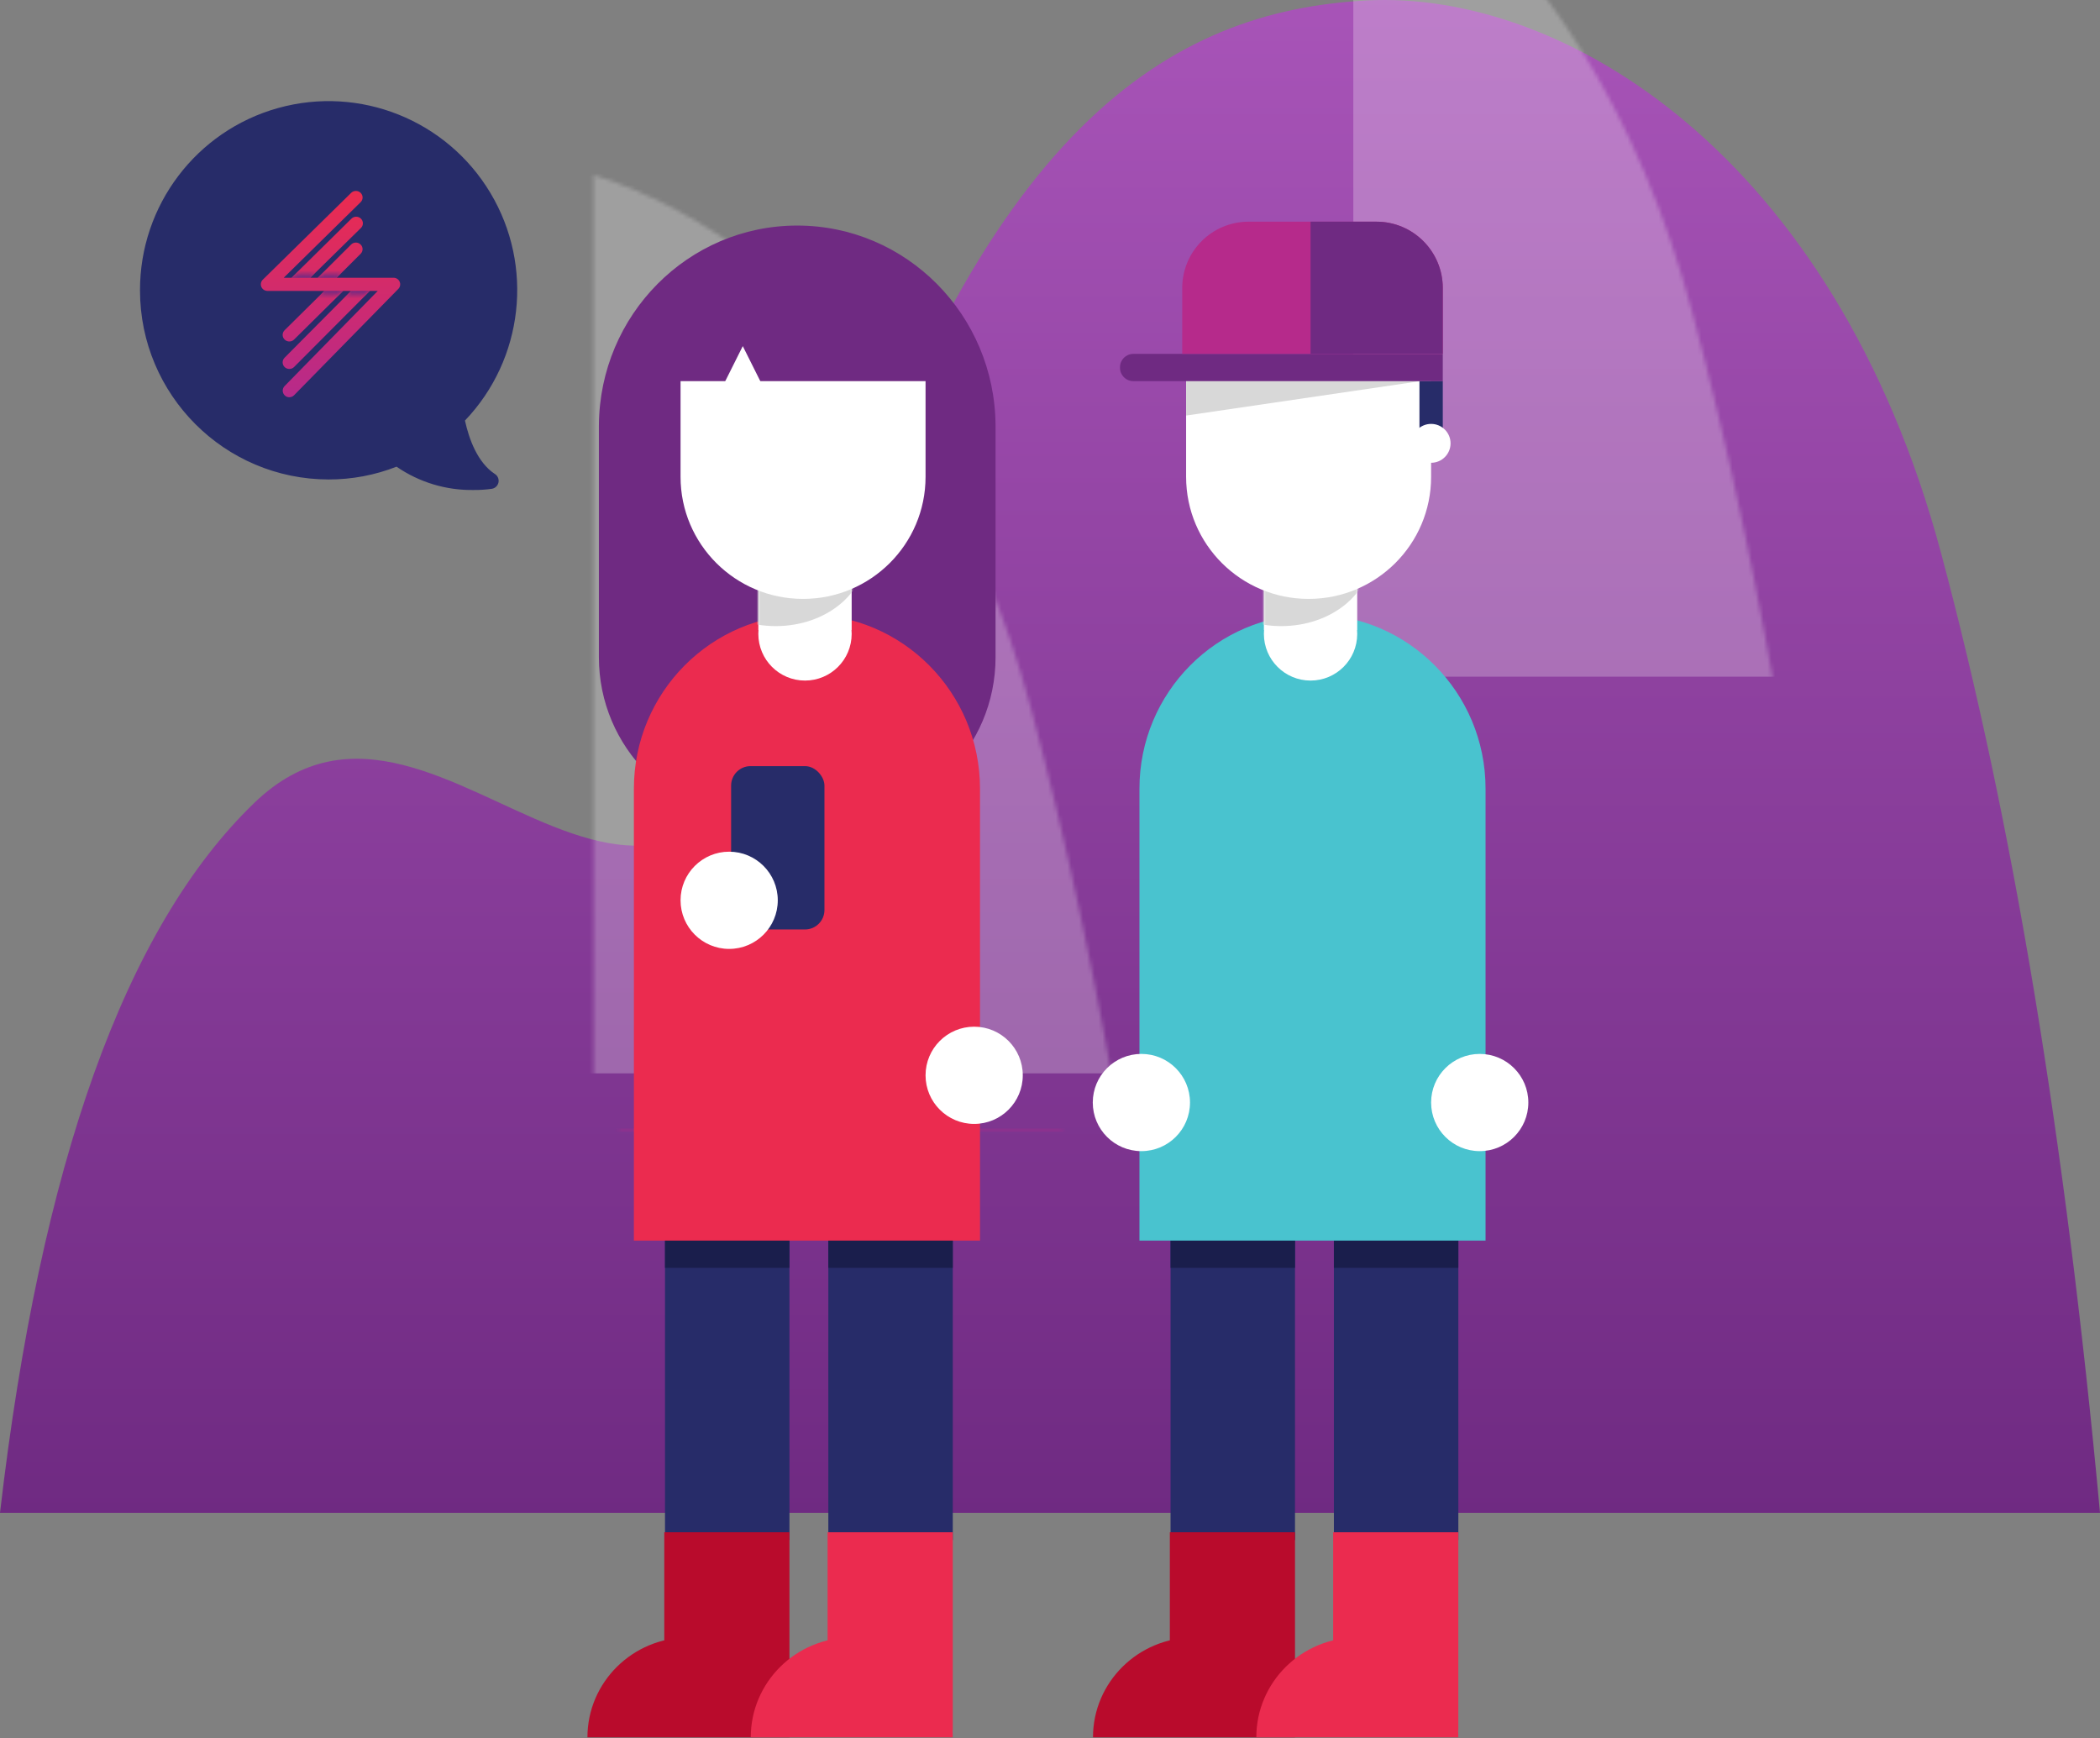 <?xml version="1.0" encoding="UTF-8"?>
<svg width="540px" height="447px" viewBox="0 0 540 447" version="1.1" xmlns="http://www.w3.org/2000/svg" xmlns:xlink="http://www.w3.org/1999/xlink">
    <rect x="0" y="0" width="540" height="447" fill="#808080" stroke="none"/>
    <!-- Generator: sketchtool 46.2 (44496) - http://www.bohemiancoding.com/sketch -->
    <title>A5D46853-AAE9-4CA5-8D06-0BA882DA8E41</title>
    <desc>Created with sketchtool.</desc>
    <defs>
        <linearGradient x1="50%" y1="0%" x2="50%" y2="100%" id="linearGradient-1">
            <stop stop-color="#A854B8" offset="0%"></stop>
            <stop stop-color="#6F2A82" offset="100%"></stop>
        </linearGradient>
        <path d="M-1.13686838e-13,389 L540,389 C529.58,299.278 507.781,238.427 474.605,206.447 C424.839,158.477 368.285,286.327 328.127,159.129 C287.969,31.931 238.88,2.822 188.597,0.122 C138.314,-2.578 68.409,39.439 40.872,142.203 C22.513,210.712 8.89,292.978 -1.13686838e-13,389 Z" id="path-2"></path>
        <path d="M23.959,18 L24,18 L24,0 L0,0 L0,18 L0.041,18 C0.014,18.33 0,18.663 0,19 C0,25.627 5.373,31 12,31 C18.627,31 24,25.627 24,19 C24,18.663 23.986,18.33 23.959,18 Z" id="path-4"></path>
        <path d="M23.959,18 L24,18 L24,0 L0,0 L0,18 L0.041,18 C0.014,18.33 0,18.663 0,19 C0,25.627 5.373,31 12,31 C18.627,31 24,25.627 24,19 C24,18.663 23.986,18.33 23.959,18 Z" id="path-6"></path>
        <linearGradient x1="50%" y1="0%" x2="50%" y2="100%" id="linearGradient-8">
            <stop stop-color="#EB2B4F" offset="0%"></stop>
            <stop stop-color="#B62A8B" offset="100%"></stop>
        </linearGradient>
        <path d="M23.301,0.588 C23.637,0.258 24.078,0.093 24.518,0.093 C24.959,0.093 25.4,0.258 25.737,0.59 C26.409,1.253 26.408,2.326 25.735,2.987 L5.957,22.418 L7.961,22.418 L23.364,7.233 C24.03,6.565 25.121,6.554 25.8,7.21 C26.479,7.866 26.49,8.939 25.824,9.607 L12.786,22.418 L14.719,22.418 L23.289,13.875 C23.959,13.21 25.049,13.206 25.724,13.865 C26.4,14.524 26.405,15.598 25.735,16.262 L19.57,22.418 L20.546,22.418 L27.403,22.418 L34.187,22.418 C34.878,22.418 35.502,22.824 35.772,23.45 C36.042,24.075 35.906,24.799 35.426,25.289 L8.623,52.628 C8.285,52.973 7.834,53.147 7.382,53.147 C6.952,53.147 6.559,52.989 6.225,52.672 C5.541,52.023 5.52,50.95 6.181,50.276 L30.134,25.808 L28.116,25.808 L8.616,45.378 C8.28,45.709 7.839,45.874 7.398,45.874 C6.958,45.874 6.517,45.709 6.181,45.378 C5.508,44.716 5.508,43.642 6.181,42.98 L23.244,25.808 L21.262,25.808 L8.623,38.306 C8.286,38.64 7.844,38.806 7.401,38.806 C6.962,38.806 6.523,38.641 6.186,38.313 C5.512,37.652 5.51,36.579 6.181,35.915 L16.402,25.808 L15.436,25.808 L8.685,25.808 L1.793,25.808 C1.096,25.808 0.468,25.394 0.202,24.761 C-0.064,24.127 0.083,23.398 0.577,22.913 L23.301,0.588 Z" id="path-9"></path>
        <linearGradient x1="50%" y1="0.811%" x2="50%" y2="100%" id="linearGradient-11">
            <stop stop-color="#6F2A82" stop-opacity="0" offset="0%"></stop>
            <stop stop-color="#6F2A82" offset="100%"></stop>
        </linearGradient>
        <linearGradient x1="44.293%" y1="100%" x2="44.293%" y2="0%" id="linearGradient-12">
            <stop stop-color="#6F2A82" stop-opacity="0" offset="0%"></stop>
            <stop stop-color="#6F2A82" offset="100%"></stop>
        </linearGradient>
        <linearGradient x1="50%" y1="100%" x2="50%" y2="0%" id="linearGradient-13">
            <stop stop-color="#6F2A82" stop-opacity="0" offset="0%"></stop>
            <stop stop-color="#6F2A82" offset="100%"></stop>
        </linearGradient>
    </defs>
    <g id="Page-1" stroke="none" stroke-width="1" fill="none" fill-rule="evenodd">
        <g id="Team" transform="translate(-720, -224)">
            <g id="Illustration" transform="translate(720, 224)">
                <g id="Group-4" transform="translate(270, 194.5) scale(-1, 1) translate(-270, -194.5) ">
                    <mask id="mask-3" fill="white">
                        <use xlink:href="#path-2"></use>
                    </mask>
                    <use id="Path-2" fill="url(#linearGradient-1)" opacity="0.211" xlink:href="#path-2"></use>
                    <rect id="Rectangle-5" fill="#FFFFFF" opacity="0.497" mask="url(#mask-3)" x="64" y="-62" width="128" height="236"></rect>
                    <rect id="Rectangle-5-Copy" fill="#FFFFFF" opacity="0.497" mask="url(#mask-3)" x="234" y="40" width="175" height="236"></rect>
                    <rect id="Rectangle-5-Copy-2" stroke="#B62A8B" stroke-width="0.833" opacity="0.497" mask="url(#mask-3)" x="227.417" y="142.417" width="174.167" height="148.167"></rect>
                </g>
                <g id="Group-15" transform="translate(151, 58)">
                    <rect id="Rectangle-3" fill="#272C69" x="20" y="259" width="32" height="79"></rect>
                    <rect id="Rectangle-3-Copy" fill="#272C69" x="62" y="259" width="32" height="79"></rect>
                    <rect id="Rectangle-3-Copy" fill="#1A1E4C" x="62" y="259" width="32" height="9"></rect>
                    <rect id="Rectangle-3-Copy-2" fill="#1A1E4C" x="20" y="259" width="32" height="9"></rect>
                    <path d="M3.001,51.368 C3.198,22.964 25.956,0 54,0 C82.044,0 104.802,22.964 104.999,51.368 L105,111 C105,134.196 86.196,153 63,153 L45,153 C21.804,153 3,134.196 3,111 L3,51.368 Z" id="Combined-Shape" fill="#6F2A82"></path>
                    <path d="M12,144.81 C12,120.062 31.923,100 56.5,100 C81.077,100 101,120.062 101,144.81 L101,261 L12,261 L12,144.81 Z" id="Combined-Shape" fill="#EB2B4F"></path>
                    <g id="Group-4" transform="translate(44, 86)">
                        <mask id="mask-5" fill="white">
                            <use xlink:href="#path-4"></use>
                        </mask>
                        <use id="Combined-Shape" fill="#FFFFFF" xlink:href="#path-4"></use>
                        <ellipse id="Oval-8" fill="#D8D8D8" mask="url(#mask-5)" cx="4.474" cy="-1.526" rx="23.058" ry="18.522"></ellipse>
                    </g>
                    <path d="M24,64.617 C24,81.949 38.103,96 55.5,96 C72.897,96 87,81.949 87,64.617 L87,40 L24,40 L24,64.617 Z" id="Combined-Shape" fill="#FFFFFF"></path>
                    <polygon id="Triangle" fill="#FFFFFF" points="40 31 46 43 34 43"></polygon>
                    <rect id="Rectangle-4" fill="#272C69" x="37" y="139" width="24" height="42" rx="5"></rect>
                    <circle id="Oval-3" fill="#FFFFFF" cx="36.5" cy="173.5" r="12.5"></circle>
                    <circle id="Oval-3-Copy" fill="#FFFFFF" cx="99.5" cy="218.5" r="12.5"></circle>
                    <g id="Group" transform="translate(26, 362.5) scale(-1, 1) translate(-26, -362.5) translate(0, 336)" fill="#B90B2C">
                        <path d="M51.945,52.734 C51.945,38.55 40.317,27.052 25.972,27.052 C11.628,27.052 0,38.55 0,52.734" id="Oval-5-Copy"></path>
                        <rect id="Rectangle-5-Copy" x="0" y="0" width="32.186" height="50.922"></rect>
                    </g>
                    <g id="Group-2" transform="translate(68, 362.5) scale(-1, 1) translate(-68, -362.5) translate(42, 336)" fill="#EB2B4F">
                        <path d="M51.945,52.734 C51.945,38.55 40.317,27.052 25.972,27.052 C11.628,27.052 0,38.55 0,52.734" id="Oval-5"></path>
                        <rect id="Rectangle-5" x="0" y="0" width="32.186" height="50.922"></rect>
                    </g>
                </g>
                <g id="Group-15-Copy" transform="translate(281, 57)">
                    <rect id="Rectangle-3" fill="#272C69" x="20" y="260" width="32" height="79"></rect>
                    <rect id="Rectangle-3-Copy" fill="#272C69" x="62" y="260" width="32" height="79"></rect>
                    <rect id="Rectangle-3-Copy" fill="#1A1E4C" x="62" y="260" width="32" height="9"></rect>
                    <rect id="Rectangle-3-Copy-2" fill="#1A1E4C" x="20" y="260" width="32" height="9"></rect>
                    <path d="M12,145.81 C12,121.062 31.923,101 56.5,101 C81.077,101 101,121.062 101,145.81 L101,262 L12,262 L12,145.81 Z" id="Combined-Shape" fill="#49C3CF"></path>
                    <g id="Group-4" transform="translate(44, 87)">
                        <mask id="mask-7" fill="white">
                            <use xlink:href="#path-6"></use>
                        </mask>
                        <use id="Combined-Shape" fill="#FFFFFF" xlink:href="#path-6"></use>
                        <ellipse id="Oval-8" fill="#D8D8D8" mask="url(#mask-7)" cx="4.474" cy="-1.526" rx="23.058" ry="18.522"></ellipse>
                    </g>
                    <path d="M24,65.617 C24,82.949 38.103,97 55.5,97 C72.897,97 87,82.949 87,65.617 L87,41 L24,41 L24,65.617 Z" id="Combined-Shape" fill="#FFFFFF"></path>
                    <rect id="Rectangle-14" fill="#272C69" x="84" y="41" width="6" height="15"></rect>
                    <circle id="Oval-6" fill="#FFFFFF" cx="87" cy="57" r="5"></circle>
                    <polygon id="Path-3" fill="#D8D8D8" points="84.338 40.99 24 49.854 24 40.219"></polygon>
                    <path d="M10.413,34 L90,34 L90,41 L10.413,41 L10.413,41 C8.528,41 7,39.472 7,37.587 L7,37.413 L7,37.413 C7,35.528 8.528,34 10.413,34 Z" id="Rectangle-10" fill="#6F2A82"></path>
                    <path d="M40.067,0 L72.933,0 L72.933,0 C82.359,-1.73146542e-15 90,7.641 90,17.067 L90,34 L23,34 L23,17.067 L23,17.067 C23,7.641 30.641,1.73146542e-15 40.067,0 Z" id="Rectangle-11" fill="#B62A8B"></path>
                    <path d="M56,0 L72.933,0 L72.933,0 C82.359,-1.73146542e-15 90,7.641 90,17.067 L90,34 L56,34 L56,0 Z" id="Rectangle-11" fill="#6F2A82"></path>
                    <circle id="Oval-3-Copy" fill="#FFFFFF" cx="99.5" cy="226.5" r="12.5"></circle>
                    <circle id="Oval-3-Copy-2" fill="#FFFFFF" cx="12.5" cy="226.5" r="12.5"></circle>
                    <g id="Group" transform="translate(26, 363.5) scale(-1, 1) translate(-26, -363.5) translate(0, 337)" fill="#B90B2C">
                        <path d="M51.945,52.734 C51.945,38.55 40.317,27.052 25.972,27.052 C11.628,27.052 0,38.55 0,52.734" id="Oval-5-Copy"></path>
                        <rect id="Rectangle-5-Copy" x="0" y="0" width="32.186" height="50.922"></rect>
                    </g>
                    <g id="Group-2" transform="translate(68, 363.5) scale(-1, 1) translate(-68, -363.5) translate(42, 337)" fill="#EB2B4F">
                        <path d="M51.945,52.734 C51.945,38.55 40.317,27.052 25.972,27.052 C11.628,27.052 0,38.55 0,52.734" id="Oval-5"></path>
                        <rect id="Rectangle-5" x="0" y="0" width="32.186" height="50.922"></rect>
                    </g>
                </g>
                <path d="M133,74.713 C132.965,101.527 111.272,123.255 84.5,123.289 C78.523,123.298 72.598,122.183 67.032,120.002 C61.18,124.033 54.214,126.128 47.113,125.994 C45.612,126.005 44.113,125.908 42.627,125.703 C41.734,125.604 41.006,124.942 40.822,124.062 C40.638,123.182 41.039,122.283 41.816,121.833 C46.199,118.9 48.38,112.971 49.439,108.144 C34.355,92.337 31.675,68.383 42.891,49.623 C54.108,30.864 76.456,21.922 97.49,27.779 C118.524,33.636 133.059,52.846 133,74.713 Z" id="Shape" fill="#272C69" fill-rule="nonzero" transform="translate(84.5, 76) scale(-1, 1) translate(-84.5, -76) "></path>
                <g id="Mark" transform="translate(67, 49)">
                    <mask id="mask-10" fill="white">
                        <use xlink:href="#path-9"></use>
                    </mask>
                    <use id="Clip-17" fill="url(#linearGradient-8)" xlink:href="#path-9"></use>
                    <polygon id="Fill-19" fill="url(#linearGradient-11)" mask="url(#mask-10)" points="9.887 20.48 7.961 22.418 12.786 22.418 14.719 20.48"></polygon>
                    <polygon id="Page-1" mask="url(#mask-10)" points="20.873 23.144 18.946 25.083 23.771 25.083 25.704 23.144"></polygon>
                    <polygon id="Fill-21" fill="url(#linearGradient-11)" mask="url(#mask-10)" points="16.7 20.48 14.719 22.418 19.561 22.418 21.524 20.48"></polygon>
                    <polygon id="Fill-23" fill="url(#linearGradient-12)" mask="url(#mask-10)" points="21.316 27.746 26.148 27.746 28.116 25.808 23.249 25.808"></polygon>
                    <polygon id="Fill-25" fill="url(#linearGradient-13)" mask="url(#mask-10)" points="16.402 25.808 14.457 27.746 19.28 27.746 21.262 25.808"></polygon>
                </g>
            </g>
        </g>
    </g>
</svg>